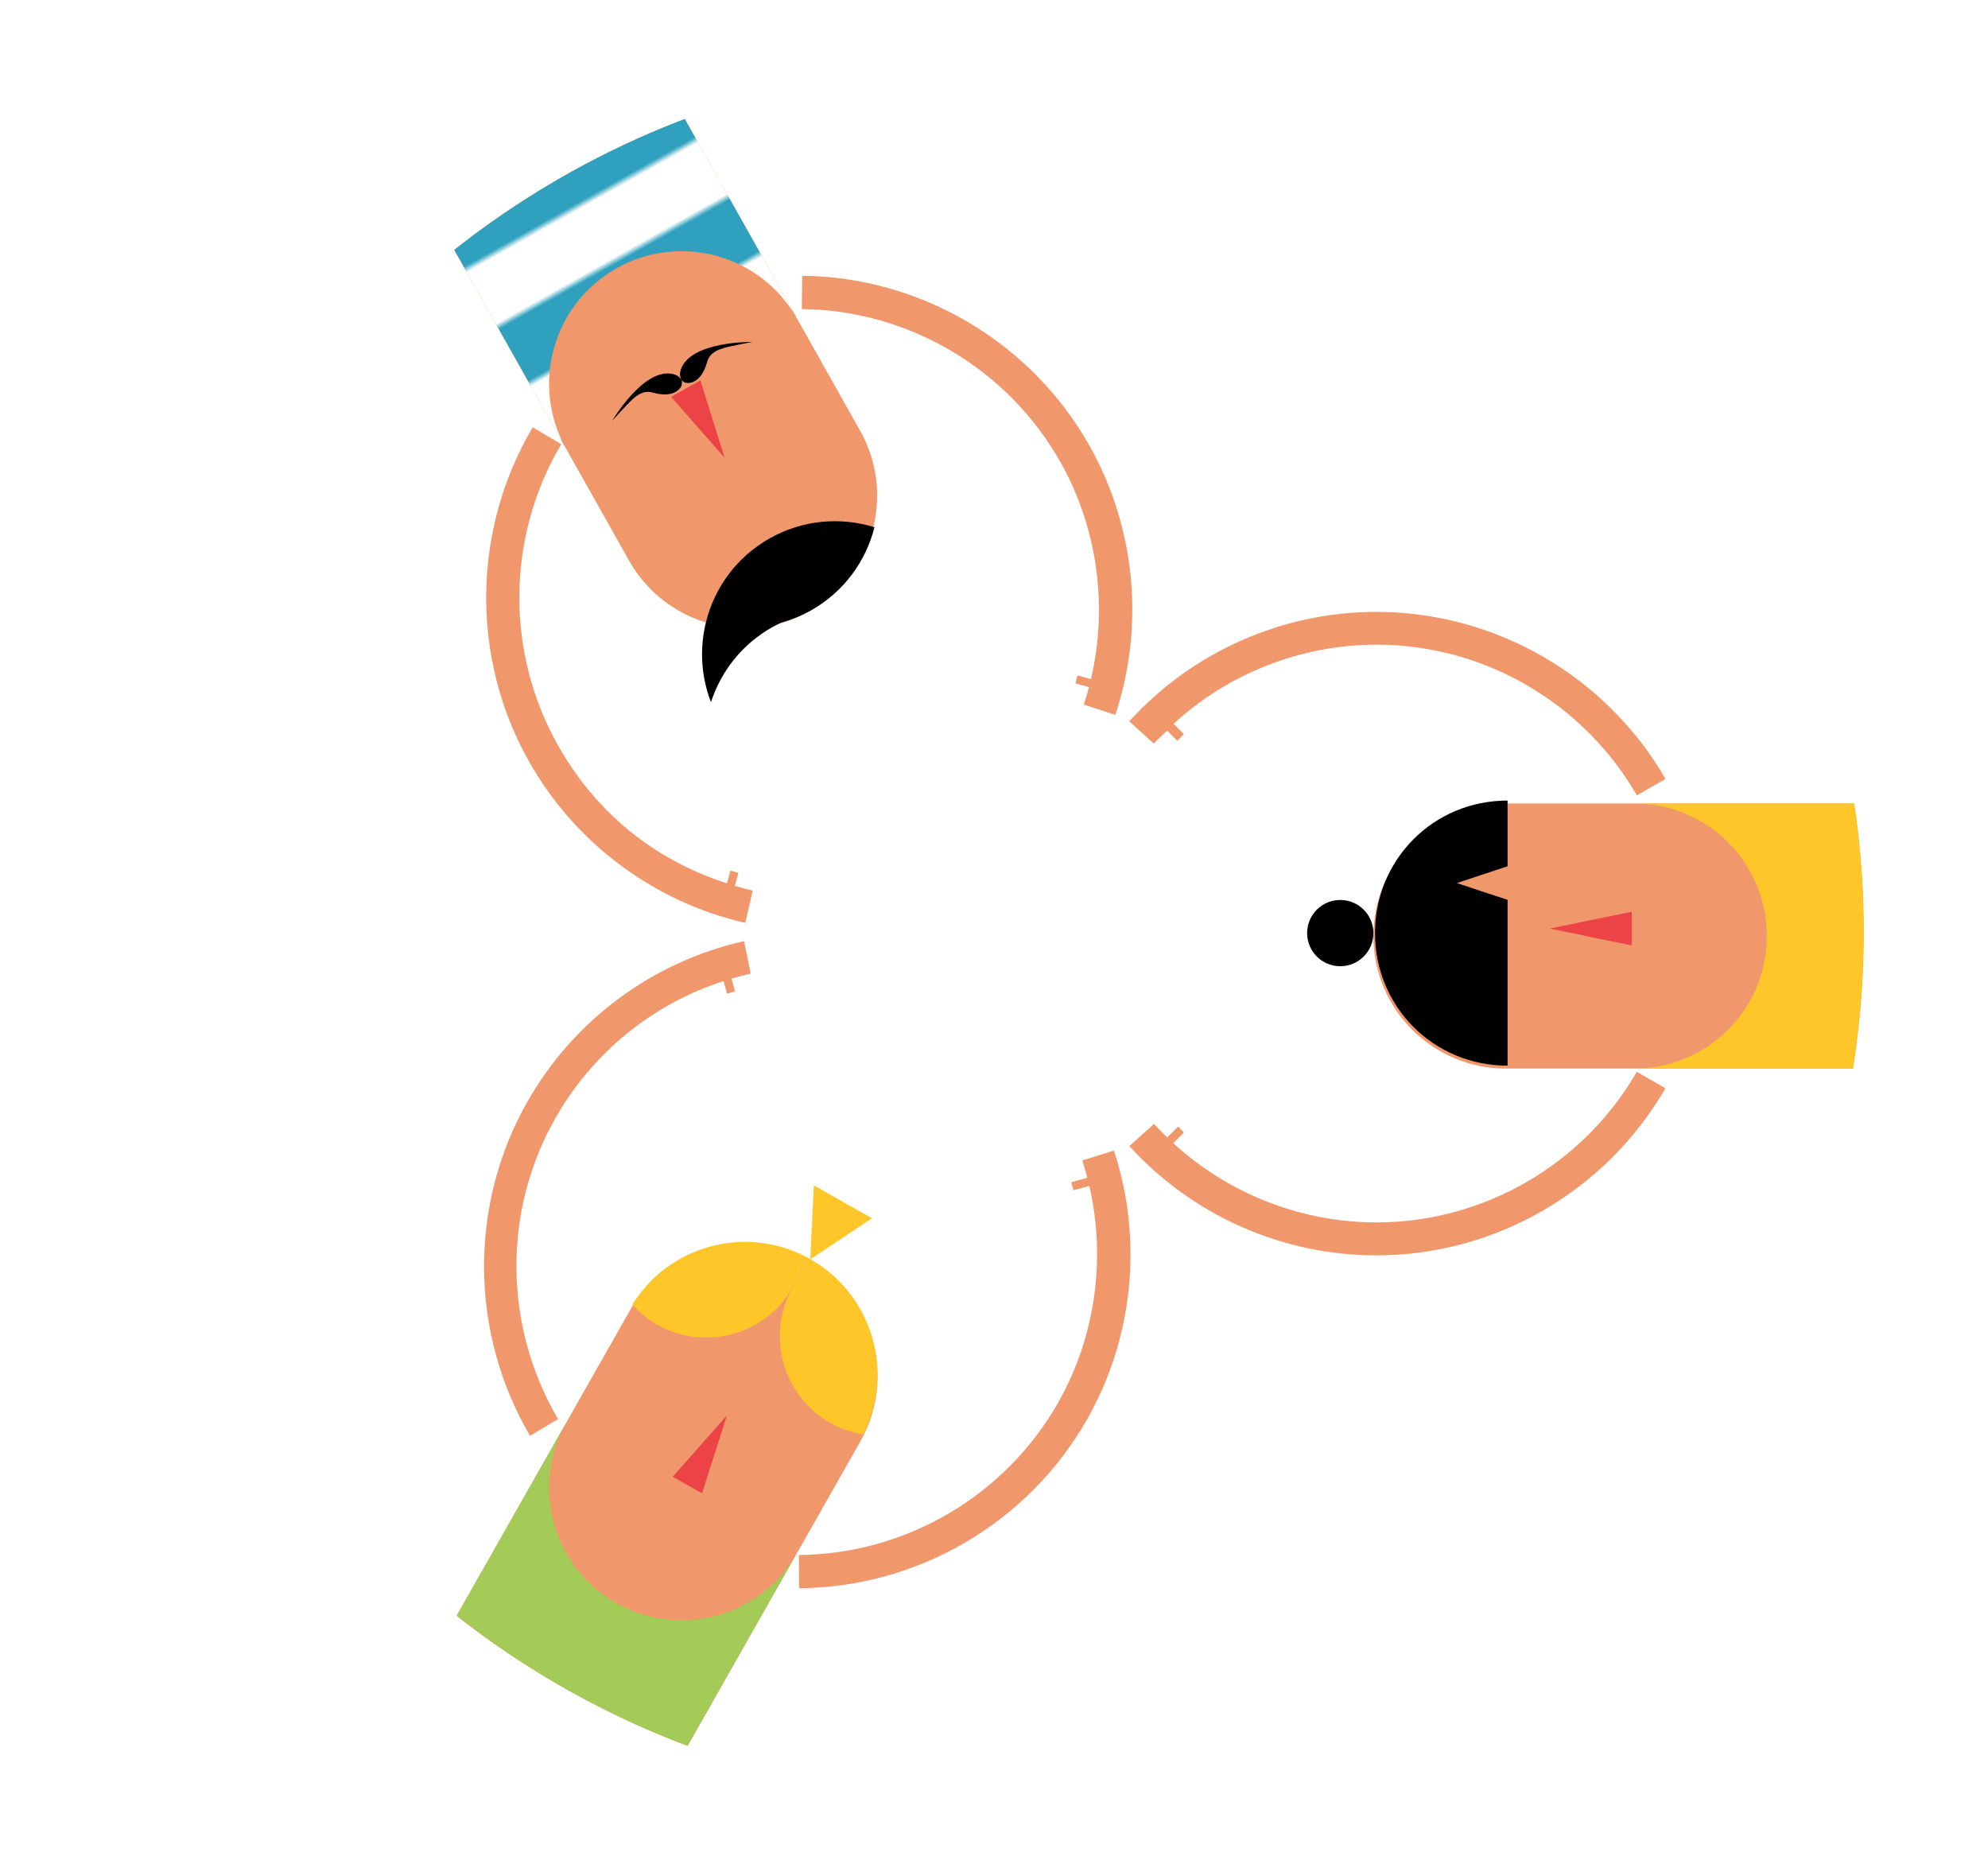 <?xml version="1.0" encoding="utf-8"?>
<!-- Generator: Adobe Illustrator 16.0.0, SVG Export Plug-In . SVG Version: 6.00 Build 0)  -->
<!DOCTYPE svg PUBLIC "-//W3C//DTD SVG 1.1//EN" "http://www.w3.org/Graphics/SVG/1.1/DTD/svg11.dtd">
<svg version="1.1" id="Capa_1" xmlns="http://www.w3.org/2000/svg" xmlns:xlink="http://www.w3.org/1999/xlink" x="0px" y="0px"
	 width="480px" height="450px" viewBox="0 0 480 450" enable-background="new 0 0 480 450" xml:space="preserve">
<pattern  x="3329" y="5377" width="114" height="20" patternUnits="userSpaceOnUse" id="Nueva_muestra_de_motivo_4" viewBox="0 -20 114 20" overflow="visible">
	<g>
		<polygon fill="none" points="0,0 114,0 114,-20 0,-20 		"/>
		<polygon fill="#FFFFFF" points="114,0 0,0 0,-10 114,-10 		"/>
		<polygon fill="#2FA1BE" points="114,-10 0,-10 0,-20 114,-20 		"/>
	</g>
</pattern>
<g>
	<defs>
		<circle id="SVGID_16_" cx="239.999" cy="225" r="209.989"/>
	</defs>
	<clipPath id="SVGID_2_">
		<use xlink:href="#SVGID_16_"  overflow="visible"/>
	</clipPath>
	<g clip-path="url(#SVGID_2_)">
		<g>
			<path fill="#F0976B" d="M331.606,226c0,17.674,14.326,32,32,32h144c17.674,0,32-14.326,32-32c0-17.671-14.326-32-32-32h-144
				C345.933,194,331.606,208.328,331.606,226z"/>
			<polygon fill="#EC4346" points="394,224.196 394,228.259 384.046,226.229 374.186,224.196 384.095,222.165 394,220.136 			"/>
			<path d="M350.198,212.196"/>
			<path fill="#FEC629" d="M426.604,226c0.002,17.675-14.324,32-31.998,32h113c17.674,0,32-14.326,32-32c0-17.671-14.326-32-32-32
				h-113C412.28,194,426.606,208.329,426.604,226z"/>
			<path d="M332,225.288c0,17.674,14,32.001,32,32V217.26l-6.165-2.03l-6.071-2.026l6.118-2.028l6.118-2.025v-15.861
				C346,193.289,332,207.616,332,225.288z"/>
			<circle cx="323.605" cy="225.289" r="8"/>
			<path fill="#F0976B" d="M332.356,295.144c-18.238-0.001-35.816-6.956-49.08-19.148l2.58-2.58l-1.414-1.414l-2.623,2.622
				c-1.428-1.399-2.172-2.156-3.18-3.265l-5.949,5.35c15.244,16.781,36.967,26.393,59.623,26.393
				c28.699,0,55.439-15.464,69.801-40.347l-6.904-3.976C382.274,281.193,358.204,295.143,332.356,295.144z"/>
			<path fill="#F0976B" d="M272.663,174.154l5.922,5.378c1.008-1.108,2.154-2.077,3.223-3.115l2.439,2.441l1.609-1.61l-2.494-2.494
				c13.264-12.192,30.799-19.104,49.035-19.104c25.85-0.001,49.895,13.973,62.83,36.386l6.904-3.976
				c-14.361-24.881-41.121-40.326-69.82-40.325C309.655,147.734,287.907,157.373,272.663,174.154z"/>
		</g>
		<path d="M175.089,136.591"/>
		<path fill="#F0976B" d="M256.083,111.641c8.943,15.896,11.453,34.79,7.326,52.327l-3.221-0.901l-0.539,1.925l3.281,0.918
			c-0.248,0.969-0.77,2.786-1.242,4.209l7.605,2.479c7.15-21.512,4.889-45.199-6.219-64.944
			c-14.07-25.014-40.652-40.759-69.379-41.076l-0.102,8.038C219.474,74.899,243.411,89.113,256.083,111.641z"/>
		<path fill="#F0976B" d="M179.944,222.819l1.799-7.795c-1.461-0.334-3.361-0.855-4.318-1.145l0.875-3.127l-1.926-0.538
			l-0.859,3.066c-18.094-5.853-31.896-17.517-40.838-33.411c-12.672-22.529-12.357-50.356,0.838-72.62l-6.887-4.079
			c-14.643,24.718-15.008,55.605-0.936,80.619C138.802,203.536,157.845,217.761,179.944,222.819z"/>
		<path fill="#F0976B" d="M195.468,147.563c15.402-8.666,20.865-28.176,12.201-43.579l-70.6-125.505
			c-8.664-15.405-28.176-20.867-43.582-12.201C78.085-25.058,72.622-5.546,81.288,9.856l70.6,125.505
			C160.554,150.768,180.063,156.228,195.468,147.563z"/>
		<polygon fill="#EC4346" points="165.573,93.833 169.116,91.843 172.001,101.116 174.954,110.507 168.493,103.166 162.034,95.823 
					"/>
		<path d="M186.47,151.425c0.697-0.392,1.406-0.745,2.119-1.08c1.729-0.476,3.434-1.107,5.102-1.893
			c0.711-0.333,1.414-0.686,2.109-1.075c7.967-4.481,13.264-11.865,15.334-20.079c-8.139-2.526-17.256-1.84-25.264,2.666
			c-7.957,4.475-13.268,11.838-15.359,20.04c-1.615,6.325-1.316,13.149,1.156,19.536C174.06,162.12,179.14,155.549,186.47,151.425z"
			/>
		<g>
			<path d="M181.636,82.562c0,0-14.975-0.258-17.266,6.707c-0.449,1.371,0.104,2.353,0.104,2.353s0.5,0.938,1.789,0.856
				c1.471-0.091,3.422-1.299,4.447-4.996c0.352-1.264,1.084-2.592,3.963-3.435C176.384,83.546,181.636,82.562,181.636,82.562z"/>
			<path d="M147.821,101.583c0,0,7.557-12.932,14.693-11.27c1.408,0.327,1.959,1.308,1.959,1.308s0.543,0.913-0.195,1.976
				c-0.844,1.21-2.887,2.247-6.58,1.205c-1.262-0.357-2.777-0.422-4.994,1.604C151.392,97.607,147.821,101.583,147.821,101.583z"/>
		</g>
		
			<pattern  id="SVGID_3_" xlink:href="#Nueva_muestra_de_motivo_4" patternTransform="matrix(-1.376 0.774 -0.774 -1.376 -33342.062 -24269.074)">
		</pattern>
		<path fill="url(#SVGID_3_)" d="M148.892,64.763c15.402-8.665,34.91-3.201,43.578,12.203l-55.4-98.486
			c-8.664-15.405-28.176-20.867-43.582-12.201C78.085-25.058,72.622-5.546,81.288,9.856l55.402,98.486
			C128.026,92.939,133.487,73.427,148.892,64.763z"/>
		<g>
			<path d="M197.603,326.448"/>
			<path fill="#F0976B" d="M134.052,270.054c9-15.863,23.504-27.657,40.654-33.174l0.836,3.029l1.928-0.532l-0.854-3.089
				c1.924-0.553,3.168-0.884,4.631-1.213l-1.607-7.845c-22.121,4.977-41.145,19.108-52.326,38.813
				c-14.166,24.959-13.885,55.84,0.664,80.613l6.771-4.018C121.64,320.326,121.292,292.534,134.052,270.054z"/>
			<path fill="#F0976B" d="M268.956,277.792l-7.631,2.385c0.467,1.424,0.975,3.224,1.223,4.192l-3.9,1.075l0.531,1.928l3.84-1.058
				c4.059,17.552,1.482,36.458-7.52,52.318c-12.756,22.479-36.744,36.618-62.621,36.806l0.066,8.031
				c28.729-0.211,55.375-15.834,69.539-40.793C273.667,322.973,276.028,299.331,268.956,277.792z"/>
			<path fill="#F0976B" d="M195.675,304.426c-15.369-8.726-34.9-3.335-43.623,12.036l-71.072,125.24
				c-8.723,15.37-3.334,34.901,12.037,43.623c15.369,8.721,34.902,3.333,43.625-12.037l71.07-125.24
				C216.435,332.677,211.046,313.146,195.675,304.426z"/>
			<polygon fill="#EC4346" points="165.972,358.545 162.438,356.538 168.954,349.173 175.505,341.745 172.505,351.147 
				169.503,360.55 			"/>
			<path fill="#A4CB57" d="M148.788,387.049c-15.371-8.724-20.762-28.257-12.039-43.626l-55.77,98.279
				c-8.723,15.37-3.334,34.901,12.037,43.623c15.369,8.721,34.902,3.333,43.625-12.037l55.771-98.277
				C183.688,390.38,164.157,395.771,148.788,387.049z"/>
			<polygon fill="#FEC629" points="203.513,290.165 210.53,294.146 203.067,299.121 195.634,304.051 196.067,295.12 
				196.505,286.188 			"/>
			<g>
				<path fill="#FEC629" d="M196.544,304.544c-0.297-0.177-0.584-0.359-0.885-0.531c-0.492-0.278-0.988-0.542-1.488-0.793
					c-0.471,2.596-1.373,5.159-2.748,7.588C192.802,308.375,194.548,306.28,196.544,304.544z"/>
				<path fill="#FEC629" d="M191.423,310.808c1.375-2.429,2.277-4.992,2.748-7.588c-14.752-7.388-32.781-2.307-41.492,11.762
					c1.689,1.884,3.703,3.535,6.025,4.856C170.231,326.376,184.882,322.335,191.423,310.808z"/>
				<path fill="#FEC629" d="M196.544,304.544c-1.996,1.736-3.742,3.831-5.121,6.264c-6.541,11.527-2.5,26.177,9.027,32.719
					c2.535,1.439,5.223,2.363,7.941,2.813C215.952,331.488,210.81,313.252,196.544,304.544z"/>
			</g>
		</g>
	</g>
</g>
</svg>
